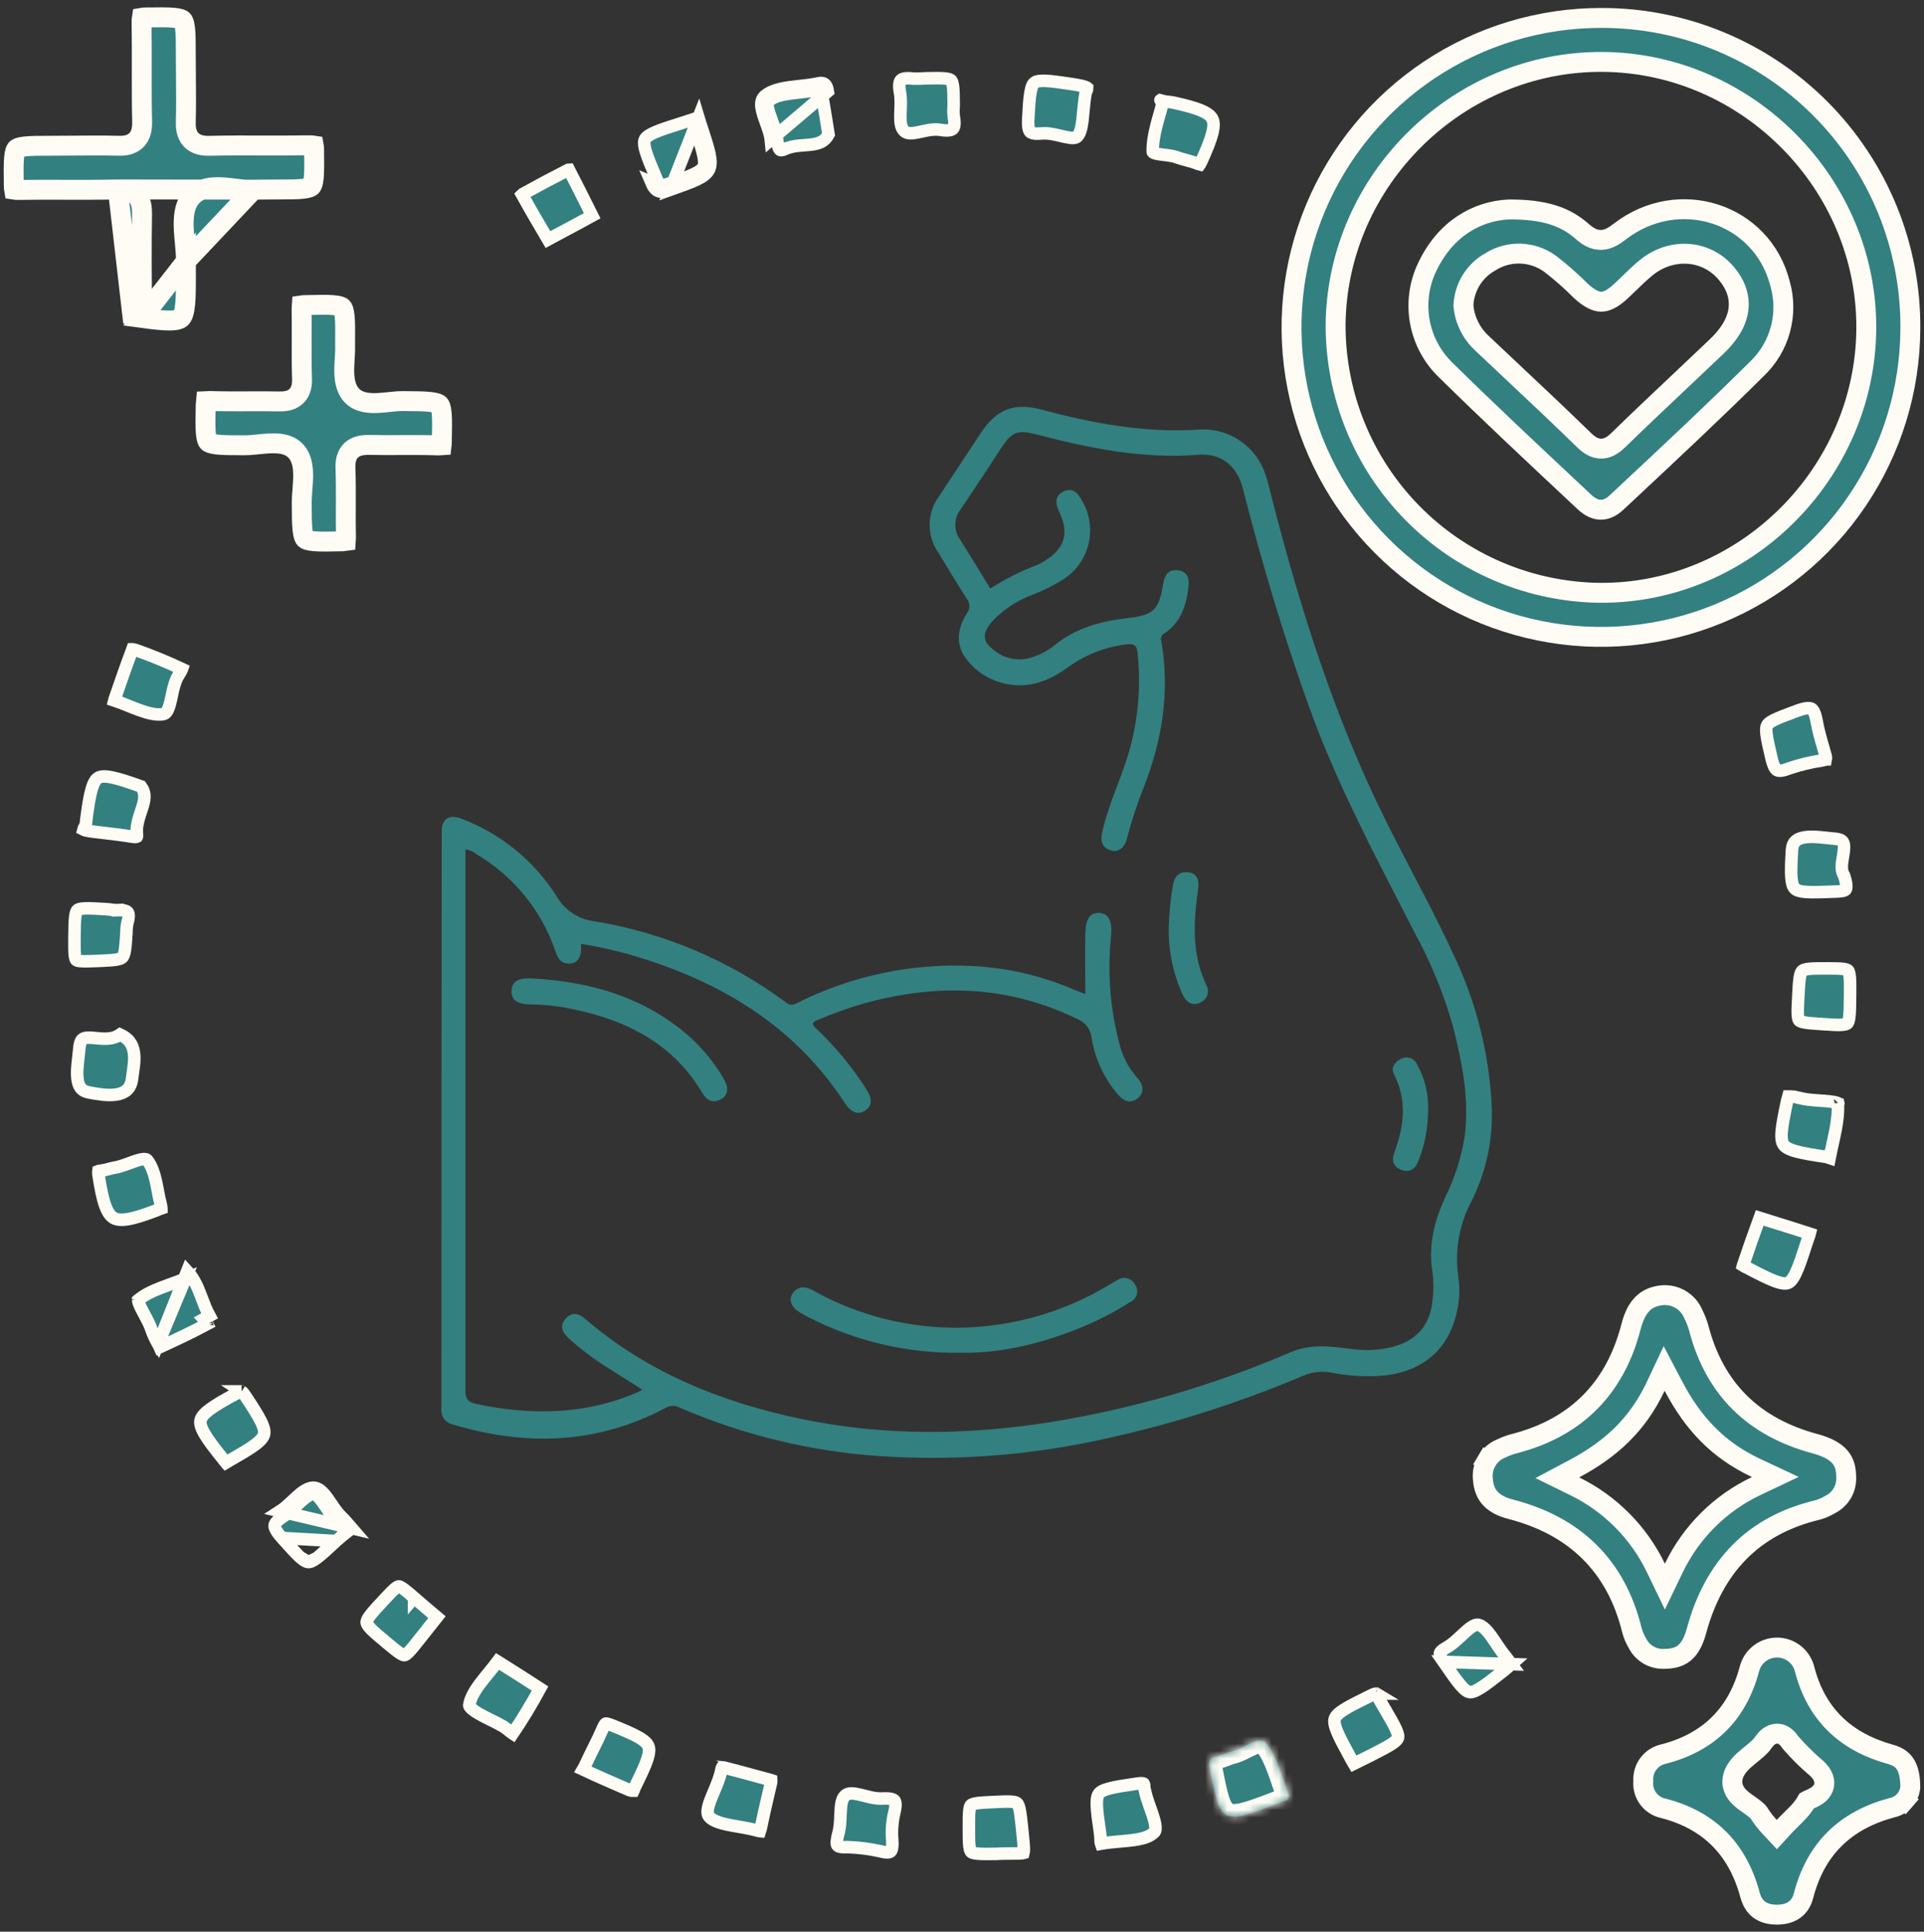 <svg width="261" height="262" viewBox="0 0 261 262" fill="none" xmlns="http://www.w3.org/2000/svg">
<rect x="0" y="0" width="261" height="262" fill="#333333" stroke="none"/>
<path d="M34.45 25.725L34.518 25.725L37.432 25.701L37.443 25.701C39.141 25.701 40.293 25.699 41.127 25.604C41.97 25.507 42.181 25.342 42.248 25.272C42.324 25.192 42.485 24.947 42.566 24.06C42.644 23.21 42.63 22.056 42.611 20.385L42.61 20.272C42.61 20.271 42.61 20.271 42.61 20.27C42.606 20.012 42.587 19.845 42.568 19.74C42.45 19.721 42.269 19.707 41.988 19.706C39.886 19.739 37.853 19.734 35.834 19.729C33.398 19.722 30.98 19.716 28.483 19.777C27.643 19.797 26.605 19.704 25.893 18.921C25.213 18.174 25.178 17.16 25.206 16.411C25.257 14.457 25.24 12.515 25.223 10.546C25.214 9.547 25.205 8.541 25.205 7.523C25.205 5.827 25.203 4.676 25.107 3.842C25.011 3 24.846 2.788 24.776 2.722C24.695 2.645 24.451 2.484 23.565 2.404C22.711 2.327 21.549 2.341 19.863 2.363L19.773 2.364L19.769 2.364C19.51 2.367 19.341 2.384 19.236 2.403C19.217 2.52 19.203 2.699 19.203 2.977C19.239 5.069 19.235 7.16 19.231 9.235C19.231 9.409 19.23 9.583 19.23 9.757C19.226 12.013 19.226 14.251 19.28 16.483L19.281 16.489C19.297 17.327 19.203 18.365 18.425 19.077C17.678 19.761 16.664 19.796 15.915 19.768C13.96 19.717 12.019 19.734 10.05 19.752C9.051 19.76 8.046 19.769 7.028 19.769C5.329 19.769 4.177 19.771 3.343 19.867C2.5 19.963 2.29 20.128 2.224 20.198C2.148 20.278 1.987 20.522 1.907 21.409C1.831 22.258 1.846 23.413 1.867 25.084L1.868 25.201L1.868 25.205C1.871 25.46 1.888 25.626 1.907 25.731C2.024 25.75 2.205 25.764 2.482 25.764C4.587 25.731 6.622 25.736 8.642 25.742C11.079 25.748 13.494 25.755 15.986 25.694L34.45 25.725ZM34.45 25.725L34.382 25.733M34.45 25.725L34.382 25.733M34.382 25.733C33.964 25.778 33.428 25.749 32.748 25.675C32.53 25.651 32.285 25.621 32.027 25.59C31.561 25.532 31.056 25.47 30.597 25.432C29.233 25.318 27.253 25.282 25.98 26.707C25.406 27.347 25.143 28.136 25.02 28.87C24.896 29.607 24.896 30.399 24.933 31.151C24.963 31.743 25.02 32.365 25.074 32.953C25.088 33.109 25.102 33.263 25.116 33.413C25.181 34.152 25.229 34.823 25.221 35.421L25.221 35.431M34.382 25.733L25.221 35.431M25.221 35.431V35.441M25.221 35.431V35.441M25.221 35.441V35.446V35.451V35.456V35.462V35.467V35.472V35.477V35.483V35.488V35.493V35.499V35.504V35.509V35.514V35.52V35.525V35.53V35.535V35.541V35.546V35.551V35.557V35.562V35.567V35.572V35.578V35.583V35.588V35.594V35.599V35.604V35.609V35.615V35.62V35.625V35.631V35.636V35.641V35.647V35.652V35.657V35.662V35.668V35.673V35.678V35.684V35.689V35.694V35.699V35.705V35.71V35.715V35.721V35.726V35.731V35.736V35.742V35.747V35.752V35.758V35.763V35.768V35.773V35.779V35.784V35.789V35.794V35.8V35.805V35.81V35.816V35.821V35.826V35.831V35.837V35.842V35.847V35.853V35.858V35.863V35.869V35.874V35.879V35.884V35.89V35.895V35.9V35.906V35.911V35.916V35.922V35.927V35.932V35.937V35.943V35.948V35.953V35.959V35.964V35.969V35.974V35.98V35.985V35.99V35.996V36.001V36.006V36.011V36.017V36.022V36.027V36.033V36.038V36.043V36.048V36.054V36.059V36.064V36.07V36.075V36.08V36.086V36.091V36.096V36.101V36.107V36.112V36.117V36.123V36.128V36.133V36.139V36.144V36.149V36.154V36.16V36.165V36.17V36.176V36.181V36.186V36.191V36.197V36.202V36.207V36.213V36.218V36.223V36.229V36.234V36.239V36.244V36.25V36.255V36.26V36.266V36.271V36.276V36.282V36.287V36.292V36.297V36.303V36.308V36.313V36.319V36.324V36.329V36.334V36.34V36.345V36.35V36.356V36.361V36.366V36.372V36.377V36.382V36.388V36.393V36.398V36.403V36.409V36.414V36.419V36.425V36.43V36.435V36.441V36.446V36.451V36.456V36.462V36.467V36.472V36.478V36.483V36.488V36.493V36.499V36.504V36.509V36.515V36.52V36.525V36.531V36.536V36.541V36.547V36.552V36.557V36.562V36.568V36.573V36.578V36.584V36.589V36.594V36.599V36.605V36.61V36.615V36.621V36.626V36.631V36.637V36.642V36.647V36.653V36.658V36.663V36.668V36.674V36.679V36.684V36.69V36.695V36.7V36.706V36.711V36.716V36.721V36.727V36.732V36.737V36.743V36.748V36.753V36.758V36.764V36.769V36.774V36.78V36.785V36.79V36.796V36.801V36.806V36.812V36.817V36.822V36.827V36.833V36.838V36.843V36.849V36.854V36.859V36.865V36.87V36.875V36.88V36.886V36.891V36.896V36.902V36.907V36.912V36.918V36.923V36.928V36.934V36.939V36.944V36.949V36.955V36.96V36.965V36.971V36.976V36.981V36.986V36.992V36.997V37.002V37.008V37.013V37.018V37.024V37.029V37.034V37.039V37.045V37.05V37.055V37.061V37.066V37.071V37.077V37.082V37.087V37.093V37.098V37.103V37.108V37.114V37.119V37.124V37.13V37.135V37.14V37.145V37.151V37.156V37.161V37.167V37.172V37.177V37.183V37.188V37.193V37.199V37.204V37.209V37.214V37.22V37.225V37.23V37.236V37.241V37.246V37.252V37.257V37.262V37.267V37.273V37.278V37.283V37.288V37.294V37.299V37.304V37.31V37.315V37.32V37.326V37.331V37.336V37.342V37.347V37.352V37.357V37.363V37.368V37.373V37.379V37.384V37.389V37.395V37.4V37.405V37.41V37.416V37.421V37.426V37.432V37.437V37.442V37.447V37.453V37.458V37.463V37.469V37.474V37.479V37.484V37.49V37.495V37.5V37.506V37.511V37.516V37.522V37.527V37.532V37.538V37.543V37.548V37.553V37.559V37.564V37.569V37.575V37.58V37.585V37.59V37.596V37.601V37.606V37.612V37.617V37.622V37.627V37.633V37.638V37.643V37.649V37.654V37.659V37.664V37.67V37.675V37.68V37.686V37.691V37.696V37.702V37.707V37.712V37.717V37.723V37.728V37.733V37.739V37.744V37.749V37.754V37.76V37.765V37.77V37.776V37.781V37.786V37.791V37.797V37.802V37.807V37.813V37.818V37.823V37.828V37.834V37.839V37.844V37.85V37.855V37.86V37.865V37.871V37.876V37.881V37.887V37.892V37.897V37.903V37.908V37.913V37.918V37.924V37.929V37.934V37.94V37.945V37.95V37.955V37.961V37.966V37.971V37.977V37.982V37.987V37.992V37.998V38.003V38.008V38.014V38.019V38.024V38.029V38.035V38.04V38.045V38.05V38.056V38.061V38.066V38.072V38.077V38.082V38.087V38.093V38.098V38.103V38.108V38.114V38.119V38.124V38.13V38.135V38.14V38.145V38.151C25.221 39.857 25.179 41.052 25.034 41.908C24.89 42.763 24.678 43.043 24.534 43.162C24.377 43.292 24.026 43.458 23.099 43.473C22.189 43.487 20.957 43.357 19.235 43.124L25.221 35.441ZM17.923 42.537L19.273 42.526C19.234 38.019 19.195 33.524 19.273 29.033L19.273 29.021V29.009C19.273 28.293 19.228 27.292 18.572 26.557C17.864 25.766 16.83 25.673 15.987 25.694L17.923 42.537Z" fill="#338080" stroke="#FFFCF5" stroke-width="2.7"/>
<path d="M46.816 46.668L46.815 46.705L46.817 46.742C46.837 47.181 46.818 47.674 46.786 48.231C46.779 48.343 46.773 48.46 46.765 48.579C46.739 49.022 46.71 49.498 46.701 49.952C46.69 50.531 46.709 51.156 46.824 51.75C46.939 52.344 47.166 52.991 47.636 53.538C48.159 54.146 48.85 54.427 49.474 54.557C50.09 54.685 50.745 54.688 51.337 54.657C51.833 54.63 52.353 54.576 52.828 54.526C52.921 54.516 53.012 54.506 53.1 54.497C53.67 54.438 54.158 54.396 54.578 54.399L54.58 54.399L54.633 54.399C56.36 54.411 57.544 54.419 58.406 54.518C59.292 54.619 59.526 54.789 59.604 54.869C59.681 54.949 59.845 55.19 59.922 56.08C59.997 56.946 59.973 58.129 59.937 59.856L59.936 59.914L59.936 59.928V59.942C59.936 60.156 59.926 60.308 59.913 60.414C59.831 60.421 59.716 60.424 59.558 60.418C57.961 60.358 56.358 60.358 54.777 60.364C54.601 60.365 54.425 60.366 54.25 60.367C52.841 60.372 51.452 60.378 50.068 60.347L50.053 60.347H50.038C49.371 60.347 48.406 60.39 47.693 61.028C46.922 61.719 46.838 62.722 46.863 63.518L46.864 63.526C46.921 65.061 46.922 66.613 46.916 68.192C46.915 68.367 46.914 68.542 46.913 68.718C46.908 70.12 46.902 71.545 46.934 72.967L46.934 72.976C46.939 73.162 46.934 73.295 46.926 73.388C46.829 73.403 46.687 73.416 46.484 73.421L46.398 73.422C44.678 73.459 43.494 73.485 42.624 73.412C41.724 73.337 41.475 73.174 41.391 73.094C41.313 73.019 41.142 72.791 41.041 71.914C40.942 71.05 40.937 69.859 40.931 68.11C40.931 67.659 40.966 67.156 41.01 66.593C41.014 66.541 41.018 66.489 41.022 66.436C41.061 65.932 41.104 65.384 41.118 64.856C41.134 64.273 41.118 63.648 41.007 63.054C40.895 62.462 40.673 61.816 40.212 61.271C39.692 60.657 38.999 60.376 38.378 60.246C37.764 60.118 37.109 60.113 36.517 60.143C36.016 60.168 35.49 60.222 35.011 60.271C34.921 60.28 34.833 60.289 34.747 60.298C34.175 60.355 33.684 60.397 33.262 60.394V60.394H33.252C31.497 60.394 30.3 60.392 29.431 60.294C28.55 60.196 28.317 60.025 28.24 59.945C28.16 59.862 27.995 59.615 27.919 58.72C27.844 57.85 27.868 56.662 27.903 54.934L27.905 54.878L27.905 54.864V54.851C27.905 54.641 27.914 54.492 27.926 54.386C28.009 54.38 28.125 54.377 28.282 54.382L28.286 54.383C29.881 54.438 31.482 54.438 33.064 54.432C33.254 54.432 33.444 54.431 33.634 54.43C35.026 54.424 36.401 54.419 37.77 54.446C38.46 54.465 39.435 54.43 40.156 53.772C40.919 53.076 40.999 52.07 40.969 51.277C40.915 49.739 40.915 48.185 40.921 46.604C40.922 46.416 40.923 46.227 40.923 46.037C40.929 44.646 40.935 43.235 40.907 41.829L40.907 41.829L40.907 41.817C40.902 41.635 40.906 41.504 40.914 41.412C41.012 41.397 41.154 41.384 41.357 41.38L41.358 41.38L41.443 41.378C43.157 41.339 44.339 41.312 45.205 41.384C46.103 41.458 46.344 41.621 46.421 41.695C46.492 41.764 46.661 41.986 46.751 42.864C46.841 43.727 46.832 44.919 46.816 46.668Z" fill="#338080" stroke="#FFFCF5" stroke-width="2.7"/>
<path d="M247.132 138.898L247.13 138.897C246.058 138.826 245.326 138.775 244.797 138.679C244.263 138.583 244.115 138.468 244.061 138.406C244.005 138.341 243.908 138.173 243.878 137.62C243.847 137.072 243.885 136.327 243.943 135.24H243.943L243.943 135.237C244.003 134.042 244.046 133.215 244.142 132.611C244.238 132.002 244.367 131.789 244.467 131.691C244.564 131.597 244.769 131.48 245.361 131.413C245.952 131.346 246.756 131.345 247.925 131.345C248.933 131.351 249.604 131.356 250.087 131.424C250.561 131.49 250.67 131.593 250.712 131.644C250.781 131.728 250.886 131.945 250.939 132.577C250.99 133.192 250.982 134.029 250.97 135.225C250.956 136.453 250.946 137.304 250.871 137.921C250.796 138.553 250.672 138.738 250.6 138.806C250.534 138.869 250.357 138.979 249.748 139.007C249.148 139.034 248.326 138.979 247.132 138.898Z" fill="#338080" stroke="#FFFCF5" stroke-width="1.7"/>
<path d="M135.081 251.45C133.939 251.464 133.152 251.472 132.576 251.415C131.988 251.358 131.811 251.247 131.743 251.18C131.676 251.115 131.563 250.947 131.499 250.371C131.434 249.802 131.433 249.021 131.433 247.882C131.433 246.831 131.434 246.115 131.493 245.591C131.552 245.065 131.654 244.906 131.716 244.842C131.779 244.777 131.94 244.667 132.473 244.583C133.002 244.5 133.728 244.465 134.79 244.415C135.852 244.365 136.585 244.331 137.13 244.363C137.677 244.395 137.87 244.49 137.958 244.561C138.04 244.628 138.165 244.785 138.286 245.296C138.407 245.81 138.491 246.523 138.605 247.57C138.64 247.921 138.673 248.242 138.703 248.536C138.803 249.502 138.873 250.184 138.887 250.691C138.898 251.091 138.865 251.265 138.848 251.329C138.825 251.336 138.789 251.345 138.737 251.353C138.58 251.38 138.355 251.393 138.014 251.396C137.852 251.398 137.671 251.398 137.469 251.397C136.854 251.396 136.053 251.394 135.081 251.45Z" fill="#338080" stroke="#FFFCF5" stroke-width="1.7"/>
<path d="M242.6 104.257L242.582 104.263L242.564 104.27C241.482 104.696 241.132 104.522 240.987 104.403C240.877 104.312 240.749 104.145 240.617 103.834C240.485 103.524 240.371 103.126 240.258 102.625L240.257 102.623L240.234 102.522C239.93 101.197 239.719 100.277 239.635 99.578C239.549 98.863 239.621 98.548 239.732 98.354C239.849 98.151 240.104 97.917 240.785 97.593C241.363 97.318 242.127 97.031 243.169 96.64C243.35 96.572 243.54 96.501 243.738 96.426C245.05 95.934 245.546 96.017 245.751 96.141C245.85 96.201 245.974 96.323 246.104 96.611C246.238 96.907 246.353 97.323 246.456 97.901C246.666 99.101 247.021 100.318 247.333 101.389C247.458 101.817 247.576 102.222 247.675 102.593C247.712 102.825 247.7 102.945 247.69 102.993C247.69 102.993 247.689 102.993 247.689 102.994C247.672 103.003 247.638 103.019 247.58 103.038C247.47 103.074 247.338 103.102 247.141 103.144C245.598 103.379 244.078 103.752 242.6 104.257Z" fill="#338080" stroke="#FFFCF5" stroke-width="1.7"/>
<path d="M56.17 216.691C57.18 217.569 58.194 218.429 59.276 219.34L56.962 222.257L56.961 222.258C56.3 223.095 55.847 223.667 55.473 224.049C55.092 224.439 54.924 224.488 54.867 224.496C54.822 224.502 54.67 224.505 54.247 224.23C53.828 223.957 53.298 223.518 52.516 222.868L52.516 222.868C51.491 222.016 50.779 221.423 50.309 220.934C49.829 220.437 49.746 220.191 49.738 220.057C49.729 219.924 49.779 219.671 50.19 219.12C50.594 218.579 51.224 217.904 52.131 216.935L52.131 216.935C52.768 216.254 53.198 215.796 53.547 215.496C53.9 215.193 54.039 215.17 54.08 215.167C54.119 215.165 54.255 215.17 54.631 215.428C55.005 215.685 55.474 216.088 56.17 216.691ZM56.17 216.691C56.17 216.691 56.17 216.691 56.169 216.69L56.727 216.049L56.171 216.692C56.171 216.691 56.171 216.691 56.17 216.691Z" fill="#338080" stroke="#FFFCF5" stroke-width="1.7"/>
<path d="M149.4 250.06L149.36 250.067C149.354 250.049 149.348 250.028 149.343 250.004C149.315 249.891 149.295 249.737 149.292 249.538C149.288 249.244 149.268 248.951 149.231 248.659L149.231 248.659L149.229 248.646C148.985 246.945 148.814 245.743 148.786 244.843C148.757 243.938 148.885 243.526 149.068 243.285C149.251 243.042 149.618 242.802 150.505 242.571C151.383 242.342 152.592 242.163 154.296 241.91L154.308 241.908C154.308 241.908 154.308 241.908 154.308 241.908C154.582 241.868 154.785 241.857 154.933 241.868C155.08 241.879 155.132 241.908 155.14 241.914C155.143 241.915 155.144 241.916 155.146 241.918C155.148 241.921 155.159 241.935 155.172 241.969C155.202 242.042 155.237 242.191 155.237 242.461V242.538L155.251 242.614C155.272 242.727 155.3 242.839 155.337 242.948C155.462 243.535 155.664 244.152 155.867 244.736C155.925 244.903 155.983 245.066 156.04 245.227C156.195 245.666 156.343 246.085 156.468 246.493C156.638 247.052 156.74 247.514 156.752 247.879C156.764 248.237 156.687 248.392 156.619 248.468C156.055 249.078 155.126 249.386 153.788 249.571C153.231 249.648 152.644 249.7 152.021 249.754C151.91 249.764 151.798 249.774 151.684 249.784C150.946 249.85 150.167 249.926 149.4 250.06ZM149.254 250.094C149.254 250.094 149.255 250.094 149.255 250.094L149.254 250.094Z" fill="#338080" stroke="#FFFCF5" stroke-width="1.7"/>
<path d="M84.153 242.269C82.622 241.604 80.844 240.831 79.079 240.002C79.088 239.987 79.097 239.971 79.107 239.954C79.114 239.941 79.123 239.926 79.132 239.911C79.163 239.859 79.199 239.797 79.231 239.74C79.272 239.668 79.32 239.578 79.361 239.478C79.696 238.744 80.053 238.024 80.416 237.291C80.468 237.187 80.52 237.083 80.571 236.978C80.988 236.136 81.408 235.277 81.789 234.393L81.79 234.392C82.03 233.833 82.155 233.78 82.155 233.78C82.155 233.779 82.157 233.779 82.159 233.778C82.162 233.777 82.168 233.776 82.178 233.775C82.198 233.773 82.235 233.772 82.296 233.779C82.424 233.795 82.615 233.846 82.902 233.96C84.579 234.634 85.785 235.144 86.632 235.629C87.482 236.117 87.826 236.502 87.963 236.855C88.099 237.207 88.104 237.719 87.799 238.645C87.495 239.569 86.936 240.751 86.13 242.373L86.126 242.382L86.121 242.391C86.075 242.491 86.038 242.591 86.013 242.662C86.006 242.682 86 242.7 85.994 242.716C85.975 242.768 85.962 242.806 85.946 242.846C85.937 242.87 85.929 242.888 85.922 242.902C85.844 242.906 85.679 242.894 85.386 242.806C84.999 242.637 84.586 242.457 84.153 242.269Z" fill="#338080" stroke="#FFFCF5" stroke-width="1.7"/>
<path d="M45.594 209.015L45.594 209.015C46.04 208.606 46.541 208.208 47.022 207.827C47.032 207.819 47.041 207.812 47.051 207.804C46.989 207.732 46.929 207.663 46.87 207.595C46.418 207.073 46.057 206.656 45.653 206.263L46.247 205.654M45.594 209.015L38.255 208.603C37.864 208.167 37.599 207.815 37.438 207.522C37.277 207.232 37.245 207.047 37.251 206.929C37.261 206.726 37.416 206.339 38.438 205.69L38.438 205.69L38.441 205.689C39.094 205.271 39.742 204.661 40.305 204.13C40.485 203.96 40.657 203.799 40.817 203.654C41.174 203.332 41.493 203.073 41.792 202.892C42.09 202.712 42.32 202.641 42.502 202.634C42.61 202.63 42.756 202.666 42.977 202.844C43.207 203.03 43.453 203.319 43.735 203.709C43.905 203.944 44.057 204.17 44.219 204.41C44.339 204.589 44.465 204.776 44.607 204.98C44.913 205.418 45.26 205.88 45.655 206.264L46.247 205.654M45.594 209.015L45.588 209.021M45.594 209.015L45.588 209.021M46.247 205.654C46.676 206.073 47.073 206.531 47.542 207.072C47.598 207.137 47.656 207.203 47.715 207.271L37.983 204.973C38.563 204.602 39.121 204.076 39.671 203.559C40.607 202.677 41.519 201.819 42.471 201.785C43.449 201.749 44.181 202.834 44.938 203.957C45.352 204.57 45.773 205.195 46.247 205.654ZM45.588 209.021C44.442 210.093 43.642 210.84 43 211.318M45.588 209.021L43 211.318M43 211.318C42.351 211.802 42.022 211.886 41.808 211.871M43 211.318L41.808 211.871M41.808 211.871C41.586 211.857 41.255 211.721 40.643 211.157M41.808 211.871L40.643 211.157M40.643 211.157C40.091 210.65 39.432 209.915 38.521 208.9M40.643 211.157L38.521 208.9M38.521 208.9C38.435 208.804 38.346 208.705 38.255 208.604L38.521 208.9Z" fill="#338080" stroke="#FFFCF5" stroke-width="1.7"/>
<path d="M248.369 157.345L248.369 157.345L248.369 157.345ZM247.816 156.938L247.776 156.928L247.734 156.922C245.874 156.639 244.538 156.421 243.57 156.146C242.596 155.869 242.167 155.578 241.952 155.27C241.738 154.966 241.613 154.472 241.693 153.479C241.772 152.49 242.035 151.181 242.422 149.362C242.491 149.042 242.533 148.85 242.573 148.72C242.579 148.72 242.586 148.719 242.593 148.719C242.769 148.715 243.013 148.731 243.403 148.759C243.498 148.78 243.607 148.807 243.728 148.836C244.12 148.929 244.625 149.05 245.104 149.117C245.577 149.187 246.126 149.227 246.654 149.263C246.705 149.267 246.755 149.27 246.806 149.274C247.295 149.307 247.767 149.339 248.197 149.389C248.683 149.445 249.039 149.516 249.261 149.603C249.278 149.61 249.292 149.616 249.305 149.621C249.393 150.777 249.246 151.985 249.004 153.26C248.884 153.887 248.744 154.517 248.601 155.162C248.592 155.205 248.582 155.248 248.573 155.291C248.444 155.87 248.315 156.461 248.201 157.053C248.074 157.009 247.946 156.971 247.816 156.938ZM249.394 149.669C249.394 149.669 249.389 149.666 249.382 149.659C249.391 149.665 249.395 149.668 249.394 149.669Z" fill="#338080" stroke="#FFFCF5" stroke-width="1.7"/>
<path d="M147.334 12.436L147.282 12.543L147.261 12.661C147.106 13.528 147.024 14.431 146.951 15.229C146.914 15.636 146.88 16.016 146.84 16.35C146.707 17.439 146.511 18.11 146.151 18.507C146.056 18.612 145.923 18.684 145.664 18.705C145.379 18.727 145.014 18.679 144.54 18.579C144.333 18.535 144.121 18.484 143.896 18.431C143.868 18.424 143.841 18.418 143.813 18.411C143.561 18.351 143.294 18.289 143.025 18.235C142.494 18.129 141.901 18.045 141.317 18.097L141.317 18.097L141.313 18.098C140.227 18.2 139.877 18.019 139.745 17.879C139.587 17.713 139.422 17.29 139.484 16.155C139.575 14.515 139.643 13.357 139.791 12.519C139.94 11.67 140.14 11.357 140.327 11.21C140.52 11.058 140.895 10.931 141.797 10.964C142.681 10.998 143.874 11.173 145.551 11.425L145.562 11.427C146.042 11.508 146.445 11.576 146.786 11.658C147.141 11.743 147.346 11.825 147.456 11.897C147.477 11.911 147.491 11.922 147.499 11.929C147.5 11.974 147.487 12.125 147.334 12.436Z" fill="#338080" stroke="#FFFCF5" stroke-width="1.7"/>
<path d="M159.686 21.353L159.685 21.353C159.248 21.187 158.754 21.11 158.326 21.054C158.172 21.035 158.028 21.018 157.891 21.002C157.611 20.969 157.359 20.939 157.11 20.895C156.74 20.829 156.534 20.751 156.431 20.681L156.428 20.679C156.384 20.649 156.375 20.643 156.373 20.564C156.352 19.423 156.567 18.248 156.881 17.016C157.03 16.426 157.199 15.835 157.372 15.231C157.379 15.204 157.387 15.178 157.395 15.152C157.53 14.676 157.668 14.193 157.796 13.708C157.804 13.71 157.812 13.713 157.821 13.715C157.885 13.734 157.981 13.758 158.094 13.767C158.289 13.793 158.444 13.811 158.58 13.827C158.792 13.852 158.961 13.872 159.168 13.91C160.875 14.288 162.121 14.627 163.005 15.011C163.891 15.395 164.289 15.771 164.47 16.147C164.653 16.527 164.701 17.091 164.459 18.058C164.218 19.021 163.723 20.253 162.982 21.88C162.894 22.074 162.83 22.199 162.774 22.288C162.768 22.298 162.762 22.307 162.756 22.315C162.708 22.304 162.631 22.281 162.519 22.234C161.985 22.009 161.46 21.865 160.99 21.74C160.95 21.73 160.911 21.719 160.871 21.709C160.436 21.594 160.057 21.494 159.686 21.353ZM157.419 13.577C157.413 13.576 157.412 13.576 157.419 13.577L157.419 13.577Z" fill="#338080" stroke="#FFFCF5" stroke-width="1.7"/>
<path d="M11.534 112.057L11.636 111.892L11.656 111.7C11.676 111.51 11.687 111.389 11.694 111.306L11.694 111.302C11.7 111.231 11.702 111.214 11.702 111.212L11.706 111.192L11.709 111.17C11.945 109.33 12.153 107.996 12.432 107.043C12.713 106.08 13.017 105.681 13.313 105.501C13.611 105.32 14.108 105.232 15.097 105.423C16.075 105.611 17.361 106.033 19.108 106.66L19.125 106.666C19.427 107.079 19.548 107.462 19.58 107.83C19.619 108.271 19.534 108.743 19.373 109.296C19.297 109.556 19.209 109.818 19.115 110.098C19.109 110.115 19.104 110.132 19.098 110.149C19 110.443 18.895 110.757 18.806 111.077C18.628 111.713 18.491 112.432 18.583 113.192L18.583 113.192C18.602 113.349 18.586 113.433 18.576 113.467C18.574 113.473 18.572 113.478 18.571 113.48C18.547 113.493 18.4 113.562 17.999 113.497C16.745 113.286 15.466 113.136 14.212 112.988C13.675 112.925 13.143 112.862 12.618 112.795C12.275 112.752 11.976 112.711 11.72 112.653C11.51 112.606 11.384 112.558 11.314 112.521C11.333 112.445 11.386 112.296 11.534 112.057ZM19.422 106.711C19.422 106.711 19.421 106.711 19.418 106.711L19.422 106.711ZM18.569 113.485C18.569 113.485 18.569 113.484 18.569 113.483L18.569 113.485Z" fill="#338080" stroke="#FFFCF5" stroke-width="1.7"/>
<path d="M21.448 182.294L21.451 182.3C21.496 182.379 21.535 182.459 21.566 182.524C21.58 182.554 21.594 182.584 21.607 182.612L21.612 182.622C21.626 182.653 21.639 182.681 21.652 182.708C21.655 182.715 21.659 182.721 21.662 182.728C23.85 181.726 26.015 180.717 28.104 179.591C28.075 179.533 28.033 179.462 27.976 179.373C27.947 179.327 27.922 179.288 27.894 179.245C27.875 179.216 27.855 179.186 27.832 179.151C27.783 179.075 27.727 178.985 27.676 178.893C27.675 178.892 27.675 178.892 27.675 178.892L28.419 178.481C28.014 177.75 27.716 176.959 27.416 176.163C26.915 174.835 26.41 173.495 25.396 172.402L21.448 182.294ZM21.448 182.294L21.444 182.287C21.065 181.643 20.751 180.962 20.507 180.255C20.348 179.766 20.096 179.258 19.851 178.794C19.753 178.608 19.659 178.433 19.567 178.264C19.413 177.979 19.267 177.711 19.133 177.44C18.919 177.009 18.794 176.686 18.754 176.458C18.744 176.4 18.742 176.362 18.742 176.338C19.558 175.648 20.59 175.149 21.796 174.677C22.239 174.504 22.725 174.328 23.228 174.146C23.855 173.919 24.509 173.682 25.145 173.427L21.448 182.294ZM18.745 176.306C18.745 176.306 18.745 176.31 18.743 176.317C18.744 176.309 18.745 176.305 18.745 176.306ZM28.158 179.721C28.158 179.721 28.157 179.72 28.157 179.719L28.158 179.721Z" fill="#338080" stroke="#FFFCF5" stroke-width="1.7"/>
<path d="M30.322 197.973L30.322 197.973L30.317 197.967C29.111 196.477 28.262 195.367 27.744 194.473C27.223 193.572 27.128 193.038 27.205 192.658C27.282 192.278 27.575 191.825 28.4 191.2C29.219 190.579 30.423 189.889 32.096 188.989L32.096 188.989L32.099 188.987C32.597 188.717 32.754 188.718 32.773 188.72C32.783 188.725 32.816 188.744 32.876 188.803C32.969 188.894 33.087 189.042 33.251 189.285C34.262 190.808 34.977 191.914 35.407 192.794C35.84 193.679 35.904 194.181 35.819 194.539C35.734 194.896 35.45 195.317 34.662 195.916C33.878 196.511 32.734 197.182 31.133 198.092L31.106 198.107L31.081 198.124C30.945 198.214 30.806 198.299 30.661 198.387L30.645 198.396C30.616 198.363 30.582 198.32 30.537 198.26C30.525 198.244 30.509 198.223 30.492 198.199C30.444 198.133 30.38 198.046 30.322 197.973ZM32.769 188.718C32.769 188.718 32.77 188.719 32.772 188.719C32.77 188.719 32.77 188.718 32.769 188.718Z" fill="#338080" stroke="#FFFCF5" stroke-width="1.7"/>
<path d="M68.306 234.191L68.306 234.191L68.301 234.188C67.797 233.888 67.201 233.592 66.629 233.308L66.603 233.296C66.026 233.01 65.467 232.733 64.974 232.448C64.466 232.154 64.089 231.887 63.859 231.644C63.633 231.406 63.653 231.307 63.654 231.302C63.654 231.302 63.654 231.302 63.654 231.302L63.654 231.3C63.801 230.323 64.371 229.344 65.185 228.267C65.519 227.825 65.877 227.388 66.248 226.936C66.323 226.843 66.4 226.749 66.477 226.655C66.821 226.233 67.171 225.798 67.499 225.354C69.43 226.56 71.35 227.782 73.259 229.019C72.127 231.117 70.892 233.157 69.557 235.132C69.543 235.123 69.527 235.113 69.51 235.102C69.352 234.998 69.182 234.86 68.972 234.687L68.957 234.676C68.772 234.524 68.536 234.331 68.306 234.191Z" fill="#338080" stroke="#FFFCF5" stroke-width="1.7"/>
<path d="M104.483 242.268L104.476 242.294L104.47 242.321C104.381 242.714 104.277 243.16 104.164 243.645C103.856 244.97 103.48 246.583 103.157 248.192L103.157 248.193C103.14 248.277 103.122 248.335 103.108 248.373C103.085 248.371 103.057 248.367 103.021 248.36C102.916 248.341 102.81 248.313 102.664 248.274C102.639 248.267 102.612 248.259 102.584 248.252C101.943 248.076 101.248 247.947 100.577 247.83C100.452 247.808 100.328 247.787 100.205 247.765C99.654 247.67 99.123 247.578 98.616 247.467C97.996 247.332 97.46 247.178 97.027 246.98C96.593 246.783 96.312 246.565 96.144 246.33C96.024 246.161 95.957 245.915 96.003 245.504C96.05 245.082 96.207 244.575 96.441 243.974C96.556 243.678 96.684 243.373 96.818 243.055C96.83 243.027 96.842 242.998 96.854 242.97C96.976 242.681 97.103 242.381 97.222 242.082C97.483 241.429 97.732 240.728 97.856 240.037C97.878 239.915 97.907 239.823 97.936 239.756C97.951 239.724 97.963 239.702 97.973 239.687C97.974 239.686 97.974 239.686 97.974 239.685C97.996 239.686 98.033 239.689 98.09 239.704L98.09 239.704L98.092 239.705C100.247 240.259 102.395 240.845 104.549 241.432C104.582 241.441 104.607 241.45 104.625 241.456C104.627 241.488 104.628 241.536 104.623 241.607C104.611 241.756 104.571 241.969 104.483 242.268Z" fill="#338080" stroke="#FFFCF5" stroke-width="1.7"/>
<path d="M21.165 164.189L21.165 164.189L21.16 164.191C19.523 164.816 18.28 165.212 17.312 165.367C16.349 165.521 15.775 165.418 15.383 165.181C14.986 164.941 14.613 164.467 14.269 163.516C13.926 162.566 13.653 161.255 13.383 159.485C13.35 159.264 13.332 159.102 13.331 158.973C13.33 158.909 13.334 158.867 13.338 158.841C13.381 158.824 13.471 158.797 13.638 158.781C14.028 158.747 14.394 158.652 14.697 158.571C14.729 158.562 14.761 158.554 14.792 158.545C15.071 158.47 15.295 158.41 15.521 158.376L15.521 158.376L15.527 158.375C16.064 158.289 16.619 158.105 17.122 157.925C17.287 157.866 17.444 157.808 17.596 157.752C17.938 157.626 18.256 157.508 18.573 157.41C19.03 157.268 19.372 157.204 19.622 157.214C19.834 157.222 19.918 157.278 19.982 157.357C20.552 158.092 20.888 159.073 21.136 160.154C21.244 160.621 21.33 161.084 21.416 161.543C21.429 161.612 21.442 161.681 21.455 161.75C21.55 162.258 21.65 162.769 21.777 163.22C21.84 163.479 21.873 163.667 21.886 163.804C21.889 163.837 21.89 163.865 21.891 163.888C21.735 163.94 21.595 164.001 21.485 164.05C21.459 164.062 21.434 164.073 21.411 164.083C21.312 164.128 21.241 164.16 21.165 164.189Z" fill="#338080" stroke="#FFFCF5" stroke-width="1.7"/>
<path d="M24.013 91.96L24.013 91.96C23.742 92.515 23.575 93.145 23.442 93.726C23.388 93.963 23.341 94.186 23.296 94.4C23.222 94.747 23.154 95.071 23.068 95.398C22.932 95.912 22.788 96.284 22.616 96.53C22.465 96.744 22.313 96.842 22.098 96.872C21.187 96.999 20.162 96.763 18.984 96.341C18.491 96.164 17.995 95.965 17.482 95.758C17.388 95.72 17.294 95.682 17.2 95.644C16.646 95.422 16.073 95.196 15.499 95.006C15.507 94.972 15.518 94.934 15.532 94.895C16.315 92.615 17.094 90.363 17.943 88.113L17.946 88.106L17.948 88.099C17.952 88.089 17.955 88.08 17.958 88.072C17.965 88.072 17.971 88.072 17.979 88.072C18.059 88.075 18.194 88.094 18.4 88.158C20.538 88.909 22.637 89.769 24.688 90.733C24.681 90.754 24.672 90.781 24.66 90.814C24.603 90.957 24.509 91.123 24.384 91.328C24.364 91.359 24.343 91.393 24.32 91.429C24.22 91.59 24.096 91.789 24.013 91.96ZM17.904 88.076C17.904 88.076 17.905 88.076 17.905 88.076L17.904 88.076Z" fill="#338080" stroke="#FFFCF5" stroke-width="1.7"/>
<path d="M110.931 11.315C111.972 11.08 112.176 11.628 112.301 12.403L104.562 18.976C104.488 18.242 104.193 17.428 103.904 16.63C103.373 15.162 102.86 13.747 103.779 12.991C104.929 12.057 106.661 11.87 108.419 11.679C109.271 11.587 110.13 11.494 110.931 11.315ZM104.124 14.143C104.129 13.874 104.201 13.745 104.318 13.649C104.976 13.115 105.943 12.855 107.194 12.68C107.577 12.627 107.999 12.581 108.437 12.533C109.321 12.437 110.272 12.333 111.116 12.144L111.118 12.144C111.237 12.117 111.316 12.11 111.363 12.11C111.367 12.12 111.371 12.132 111.376 12.145C111.406 12.234 111.433 12.358 111.462 12.539L111.462 12.539L111.463 12.546C111.791 14.468 112.105 16.398 112.398 18.241C112.138 18.711 111.838 18.994 111.526 19.181C111.153 19.405 110.707 19.525 110.162 19.599C109.89 19.636 109.607 19.659 109.304 19.682C109.255 19.686 109.205 19.689 109.154 19.693C108.901 19.712 108.633 19.731 108.369 19.759C107.736 19.825 107.036 19.943 106.378 20.262C106.013 20.438 105.869 20.364 105.832 20.341C105.768 20.302 105.6 20.138 105.529 19.639L105.529 19.639L105.529 19.635C105.511 19.515 105.489 19.392 105.47 19.289C105.465 19.262 105.46 19.237 105.456 19.213C105.433 19.087 105.417 18.988 105.409 18.898L105.409 18.898L105.408 18.89C105.345 18.267 105.154 17.63 104.956 17.05C104.865 16.784 104.777 16.543 104.693 16.311C104.578 15.995 104.47 15.698 104.37 15.382C104.203 14.856 104.117 14.45 104.124 14.143Z" fill="#338080" stroke="#FFFCF5" stroke-width="1.7"/>
<path d="M17.917 146.28L17.917 146.28C17.822 147.086 17.536 147.56 17.201 147.86C16.851 148.173 16.365 148.367 15.758 148.458C14.544 148.64 13.135 148.374 12.127 148.183C12.101 148.178 12.075 148.174 12.049 148.169L12.049 148.169C11.447 148.056 11.117 147.808 10.909 147.518C10.683 147.204 10.544 146.756 10.49 146.165C10.437 145.577 10.474 144.918 10.543 144.23C10.569 143.971 10.602 143.692 10.635 143.413C10.683 143.003 10.731 142.593 10.758 142.247L10.758 142.247L10.758 142.245C10.829 141.291 11.088 141.01 11.239 140.907C11.438 140.772 11.773 140.713 12.402 140.752C12.602 140.765 12.797 140.784 13.008 140.804C13.122 140.815 13.24 140.827 13.367 140.838C13.709 140.868 14.086 140.894 14.464 140.878C15.06 140.854 15.715 140.725 16.292 140.314C16.887 140.586 17.284 140.913 17.555 141.254C17.892 141.677 18.077 142.173 18.16 142.729C18.297 143.636 18.161 144.561 18.029 145.463C17.989 145.738 17.949 146.011 17.917 146.28Z" fill="#338080" stroke="#FFFCF5" stroke-width="1.7"/>
<path d="M245.022 168.734L245.022 168.734L245.018 168.744C244.452 170.52 244.026 171.791 243.604 172.677C243.176 173.575 242.835 173.892 242.546 174.008C242.252 174.125 241.775 174.131 240.825 173.783C239.889 173.44 238.679 172.827 237.012 171.955C236.929 171.911 236.845 171.87 236.774 171.836L236.767 171.832C236.695 171.797 236.636 171.768 236.58 171.739C236.516 171.706 236.471 171.679 236.44 171.659C236.441 171.654 236.443 171.648 236.445 171.642C237.174 169.484 237.926 167.328 238.707 165.188C239.518 165.444 240.334 165.697 241.151 165.95C242.603 166.401 244.059 166.852 245.501 167.326C245.491 167.368 245.477 167.416 245.459 167.469C245.388 167.686 245.317 167.889 245.243 168.096C245.237 168.113 245.231 168.13 245.225 168.147C245.158 168.336 245.089 168.531 245.022 168.734Z" fill="#338080" stroke="#FFFCF5" stroke-width="1.7"/>
<mask id="path-23-inside-1_581_23748" fill="white">
<path d="M174.815 243.362C174.844 243.452 174.853 243.546 174.844 243.639C174.834 243.733 174.805 243.823 174.758 243.905C174.712 243.986 174.649 244.058 174.574 244.114C174.499 244.17 174.413 244.21 174.322 244.232C173.813 244.396 173.319 244.616 172.818 244.804C165.768 247.467 165.565 247.341 164.147 239.978C163.983 239.109 163.873 238.412 165.071 238.224C165.768 238.114 166.419 237.722 167.108 237.566C168.721 237.198 170.852 235.333 171.729 236.399C173.296 238.31 173.86 241.044 174.815 243.362Z"/>
</mask>
<path d="M174.815 243.362C174.844 243.452 174.853 243.546 174.844 243.639C174.834 243.733 174.805 243.823 174.758 243.905C174.712 243.986 174.649 244.058 174.574 244.114C174.499 244.17 174.413 244.21 174.322 244.232C173.813 244.396 173.319 244.616 172.818 244.804C165.768 247.467 165.565 247.341 164.147 239.978C163.983 239.109 163.873 238.412 165.071 238.224C165.768 238.114 166.419 237.722 167.108 237.566C168.721 237.198 170.852 235.333 171.729 236.399C173.296 238.31 173.86 241.044 174.815 243.362Z" fill="#338080"/>
<path d="M174.815 243.362L176.436 242.848L176.414 242.78L176.387 242.714L174.815 243.362ZM174.322 244.232L173.933 242.577L173.865 242.593L173.799 242.614L174.322 244.232ZM172.818 244.804L172.221 243.212L172.217 243.213L172.818 244.804ZM164.147 239.978L162.477 240.294L162.478 240.3L164.147 239.978ZM165.071 238.224L165.335 239.903L165.335 239.903L165.071 238.224ZM167.108 237.566L167.485 239.223L167.486 239.223L167.108 237.566ZM171.729 236.399L173.044 235.321L173.042 235.318L171.729 236.399ZM173.195 243.876C173.153 243.743 173.138 243.602 173.153 243.462L176.534 243.817C176.569 243.49 176.535 243.161 176.436 242.848L173.195 243.876ZM173.153 243.462C173.167 243.322 173.211 243.187 173.28 243.066L176.237 244.744C176.399 244.459 176.5 244.143 176.534 243.817L173.153 243.462ZM173.28 243.066C173.349 242.944 173.443 242.837 173.555 242.753L175.593 245.474C175.856 245.278 176.075 245.029 176.237 244.744L173.28 243.066ZM173.555 242.753C173.667 242.669 173.796 242.609 173.933 242.577L174.711 245.887C175.031 245.811 175.331 245.671 175.593 245.474L173.555 242.753ZM173.799 242.614C173.256 242.79 172.58 243.077 172.221 243.212L173.415 246.395C174.059 246.154 174.37 246.003 174.845 245.849L173.799 242.614ZM172.217 243.213C170.424 243.891 169.199 244.338 168.292 244.555C167.35 244.781 167.167 244.648 167.199 244.666C167.232 244.685 167.024 244.601 166.725 243.685C166.436 242.803 166.177 241.531 165.816 239.657L162.478 240.3C162.826 242.107 163.124 243.612 163.493 244.741C163.851 245.837 164.4 246.998 165.542 247.635C166.684 248.272 167.961 248.131 169.085 247.862C170.244 247.584 171.687 247.048 173.419 246.394L172.217 243.213ZM165.817 239.662C165.774 239.433 165.755 239.316 165.748 239.233C165.742 239.151 165.761 239.231 165.711 239.381C165.684 239.465 165.637 239.561 165.567 239.655C165.496 239.749 165.418 239.817 165.351 239.863C165.229 239.945 165.181 239.927 165.335 239.903L164.808 236.544C164.362 236.614 163.879 236.754 163.445 237.047C162.974 237.366 162.652 237.807 162.485 238.309C162.333 238.766 162.336 239.196 162.359 239.494C162.382 239.793 162.438 240.089 162.477 240.294L165.817 239.662ZM165.335 239.903C165.888 239.816 166.382 239.624 166.711 239.496C167.096 239.346 167.293 239.267 167.485 239.223L166.731 235.908C166.234 236.021 165.761 236.217 165.474 236.329C165.131 236.463 164.952 236.522 164.807 236.544L165.335 239.903ZM167.486 239.223C168.083 239.087 168.661 238.831 169.119 238.613C169.664 238.353 169.972 238.184 170.391 237.995C170.571 237.915 170.715 237.857 170.832 237.819C170.889 237.801 170.933 237.789 170.965 237.782C170.981 237.778 170.993 237.776 171.002 237.775C171.01 237.774 171.014 237.773 171.013 237.773C170.977 237.776 170.652 237.765 170.417 237.479L173.042 235.318C172.368 234.5 171.448 234.322 170.715 234.386C170.066 234.444 169.448 234.692 168.998 234.894C168.573 235.085 167.991 235.384 167.656 235.544C167.233 235.745 166.939 235.861 166.73 235.908L167.486 239.223ZM170.414 237.476C171.019 238.214 171.474 239.167 171.91 240.327C172.128 240.905 172.326 241.492 172.544 242.12C172.756 242.735 172.984 243.381 173.244 244.01L176.387 242.714C176.168 242.184 175.968 241.619 175.757 241.009C175.551 240.413 175.331 239.763 175.092 239.129C174.616 237.864 174.006 236.494 173.044 235.321L170.414 237.476Z" fill="#FFFCF5" mask="url(#path-23-inside-1_581_23748)"/>
<path d="M248.61 120.943L248.608 120.943C246.998 121.004 245.834 121.046 244.963 120.978C244.084 120.91 243.693 120.739 243.484 120.539C243.281 120.345 243.092 119.974 243.014 119.092C242.938 118.216 242.983 117.007 243.089 115.305L243.089 115.304C243.132 114.619 243.361 114.254 243.627 114.03C243.92 113.782 244.364 113.619 244.967 113.546C245.565 113.473 246.24 113.498 246.923 113.558C247.246 113.586 247.56 113.621 247.866 113.655L247.912 113.66C248.225 113.695 248.536 113.729 248.814 113.749L248.814 113.749L248.82 113.75C249.645 113.803 249.899 114.041 249.994 114.18C250.12 114.365 250.184 114.682 250.14 115.23C250.119 115.49 250.077 115.765 250.028 116.061C250.02 116.11 250.012 116.16 250.003 116.21C249.963 116.454 249.919 116.714 249.889 116.959C249.854 117.254 249.83 117.582 249.865 117.899C249.894 118.166 249.971 118.474 250.158 118.754C250.406 119.5 250.477 119.988 250.463 120.296C250.45 120.588 250.368 120.662 250.336 120.69C250.266 120.748 250.113 120.823 249.781 120.871C249.495 120.913 249.175 120.924 248.791 120.937C248.732 120.939 248.672 120.941 248.61 120.943Z" fill="#338080" stroke="#FFFCF5" stroke-width="1.7"/>
<path d="M119.462 251.104L119.445 251.099L119.427 251.095C117.975 250.77 116.495 250.582 115.007 250.534L114.969 250.533L114.931 250.535C113.731 250.604 113.592 250.301 113.572 250.257C113.572 250.256 113.572 250.256 113.571 250.255C113.533 250.172 113.497 250.006 113.524 249.7C113.55 249.399 113.629 249.036 113.748 248.601C113.895 248.061 113.95 247.484 113.98 246.949C113.995 246.693 114.003 246.464 114.012 246.244C114.023 245.959 114.033 245.689 114.055 245.392C114.13 244.363 114.318 243.784 114.714 243.481C115.092 243.191 115.626 243.179 116.587 243.403C116.792 243.45 117 243.504 117.221 243.561C117.245 243.567 117.269 243.573 117.294 243.579C117.537 243.642 117.796 243.708 118.057 243.766C118.574 243.879 119.148 243.971 119.73 243.937C120.895 243.869 121.246 244.098 121.349 244.228C121.463 244.374 121.588 244.783 121.315 245.865L121.313 245.872L121.312 245.879C121.024 247.105 120.933 248.37 121.041 249.624C121.109 250.62 120.94 250.997 120.818 251.117C120.746 251.188 120.46 251.372 119.462 251.104Z" fill="#338080" stroke="#FFFCF5" stroke-width="1.7"/>
<path d="M79.877 28.355C80.028 28.657 80.18 28.96 80.332 29.265C79.088 29.952 77.846 30.614 76.594 31.282C75.844 31.682 75.091 32.083 74.331 32.493C73.134 30.467 71.954 28.445 70.816 26.396C70.846 26.366 70.867 26.348 70.879 26.339C72.936 25.198 75.028 24.085 77.156 23C77.159 22.999 77.162 22.998 77.166 22.998C78.088 24.766 78.974 26.544 79.877 28.355Z" fill="#338080" stroke="#FFFCF5" stroke-width="1.7"/>
<path d="M205.015 225.712C204.978 225.661 204.941 225.611 204.906 225.562C204.645 225.206 204.412 224.887 204.149 224.56C203.792 224.129 203.46 223.648 203.15 223.186C203.085 223.089 203.021 222.994 202.958 222.899C202.711 222.53 202.476 222.178 202.233 221.846C201.596 220.98 201.073 220.504 200.565 220.385C200.397 220.346 200.194 220.366 199.902 220.513C199.597 220.665 199.259 220.924 198.863 221.275C198.669 221.447 198.472 221.631 198.263 221.826L198.249 221.84C198.048 222.028 197.836 222.225 197.621 222.417C197.186 222.805 196.698 223.203 196.166 223.496C195.466 223.889 195.348 224.133 195.326 224.237C195.3 224.36 195.323 224.675 195.826 225.404L205.015 225.712ZM205.015 225.712C204.976 225.746 204.938 225.781 204.9 225.815C204.565 226.116 204.272 226.379 203.946 226.636C202.558 227.726 201.578 228.495 200.8 228.976C200.012 229.465 199.608 229.543 199.343 229.501C199.077 229.459 198.716 229.259 198.112 228.556C197.537 227.886 196.863 226.908 195.921 225.541C195.889 225.496 195.858 225.45 195.826 225.404L205.015 225.712Z" fill="#338080" stroke="#FFFCF5" stroke-width="1.7"/>
<path d="M90.91 25.743C90.952 25.728 90.994 25.713 91.035 25.699C97.2 23.519 97.209 23.515 95.163 17.252C95.116 17.111 95.067 16.97 95.018 16.829C94.921 16.547 94.823 16.265 94.74 15.983L90.91 25.743ZM90.91 25.743C89.523 26.237 88.904 26.072 88.309 24.67L90.91 25.743ZM94.224 17.132C94.27 17.267 94.315 17.397 94.356 17.518C94.877 19.113 95.242 20.238 95.419 21.098C95.597 21.961 95.543 22.379 95.409 22.644C95.273 22.913 94.961 23.211 94.151 23.597C93.361 23.974 92.257 24.365 90.706 24.914L90.626 24.942L90.625 24.942C89.943 25.185 89.707 25.158 89.618 25.124C89.556 25.1 89.371 24.995 89.092 24.339C89.092 24.338 89.092 24.338 89.092 24.338L89.066 24.276C88.368 22.62 87.871 21.441 87.602 20.537C87.326 19.607 87.359 19.177 87.479 18.921C87.601 18.661 87.917 18.352 88.822 17.953C89.711 17.561 90.975 17.16 92.756 16.598L92.756 16.598L92.763 16.595L93.923 16.217L93.925 16.224C94.014 16.524 94.123 16.84 94.224 17.132Z" fill="#338080" stroke="#FFFCF5" stroke-width="1.7"/>
<path d="M185.085 238.517C184.653 238.729 184.188 238.958 183.643 239.229C183.546 239.07 183.457 238.902 183.355 238.71C183.336 238.674 183.317 238.637 183.296 238.599L183.296 238.599L183.292 238.592C182.388 236.935 181.746 235.755 181.372 234.838C180.994 233.911 180.969 233.433 181.071 233.115C181.174 232.795 181.474 232.42 182.321 231.881C183.159 231.348 184.363 230.755 186.055 229.923L186.055 229.923L186.057 229.922C186.295 229.804 186.457 229.746 186.567 229.722C186.622 229.71 186.653 229.709 186.668 229.709C186.696 229.731 186.793 229.825 186.943 230.149C187.144 230.593 187.413 231.04 187.648 231.432C187.74 231.585 187.826 231.729 187.902 231.862L187.902 231.862L187.906 231.868C188.616 233.087 189.11 233.938 189.4 234.598C189.694 235.268 189.692 235.558 189.643 235.716C189.594 235.879 189.426 236.131 188.798 236.544C188.181 236.949 187.287 237.407 186.01 238.06C185.708 238.209 185.406 238.358 185.085 238.517ZM186.679 229.71C186.679 229.71 186.678 229.71 186.677 229.709L186.679 229.71ZM186.662 229.704C186.661 229.704 186.66 229.703 186.66 229.703L186.662 229.704Z" fill="#338080" stroke="#FFFCF5" stroke-width="1.7"/>
<path d="M129.377 15.783L129.381 15.823L129.388 15.863C129.594 16.927 129.401 17.328 129.259 17.467C129.107 17.617 128.687 17.798 127.642 17.621C127.023 17.512 126.408 17.575 125.865 17.669C125.591 17.717 125.319 17.776 125.067 17.831C125.046 17.836 125.025 17.84 125.005 17.845C124.77 17.896 124.553 17.944 124.341 17.983C123.382 18.162 122.914 18.091 122.566 17.673L122.566 17.673L122.564 17.671C122.224 17.264 122.122 16.637 122.138 15.653C122.142 15.452 122.151 15.232 122.161 14.999C122.193 14.229 122.23 13.325 122.082 12.531C121.878 11.417 122.068 11.011 122.21 10.867C122.365 10.71 122.779 10.531 123.825 10.655L123.861 10.659L123.897 10.661C124.464 10.68 125.031 10.666 125.597 10.621C126.763 10.6 127.568 10.586 128.157 10.641C128.758 10.697 128.945 10.812 129.021 10.886C129.098 10.962 129.217 11.149 129.288 11.752C129.357 12.341 129.365 13.147 129.373 14.31C129.328 14.8 129.33 15.293 129.377 15.783Z" fill="#338080" stroke="#FFFCF5" stroke-width="1.7"/>
<path d="M14.284 123.307L14.31 123.309H14.336C14.529 123.309 14.727 123.335 14.998 123.372C15.009 123.373 15.021 123.375 15.032 123.376C15.296 123.412 15.635 123.457 15.987 123.441L15.949 122.592L15.985 123.441C16.941 123.401 17.246 123.62 17.337 123.74C17.435 123.868 17.558 124.235 17.295 125.143L17.286 125.175L17.279 125.206C17.195 125.61 17.154 126.021 17.159 126.432C17.086 127.57 17.034 128.359 16.935 128.94C16.834 129.528 16.708 129.746 16.601 129.853C16.499 129.956 16.295 130.077 15.732 130.165C15.166 130.254 14.396 130.288 13.273 130.336C12.23 130.38 11.521 130.408 11.007 130.371C10.484 130.333 10.364 130.237 10.334 130.207C10.3 130.173 10.198 130.041 10.143 129.498C10.09 128.967 10.094 128.235 10.102 127.166C10.114 125.894 10.123 125.013 10.202 124.373C10.281 123.722 10.412 123.522 10.5 123.441C10.589 123.359 10.803 123.242 11.465 123.209C12.116 123.177 13.004 123.229 14.284 123.307Z" fill="#338080" stroke="#FFFCF5" stroke-width="1.7"/>
<path d="M259.149 44.579L259.149 44.584C259.115 52.88 256.622 60.981 251.986 67.862C247.351 74.743 240.78 80.096 233.103 83.244C225.427 86.393 216.99 87.195 208.858 85.551C200.726 83.907 193.263 79.89 187.413 74.007C181.563 68.123 177.587 60.638 175.989 52.497C174.39 44.355 175.24 35.922 178.431 28.264C181.623 20.605 187.012 14.064 193.919 9.467C200.825 4.869 208.94 2.422 217.236 2.434L217.24 2.434C222.766 2.425 228.239 3.51 233.343 5.628C238.448 7.746 243.082 10.854 246.978 14.772C250.875 18.691 253.956 23.342 256.045 28.458C258.134 33.574 259.189 39.053 259.149 44.579ZM217.019 80.405L217.025 80.405C236.664 80.543 253.024 64.237 253.17 44.615C253.317 24.981 237.08 8.56 217.461 8.398C197.839 8.235 181.376 24.39 181.181 44.043H181.181L181.181 44.053C181.159 53.612 184.911 62.794 191.622 69.601C198.333 76.409 207.46 80.291 217.019 80.405Z" fill="#338080" stroke="#FFFCF5" stroke-width="2.7"/>
<path d="M229.708 178.234L229.724 178.273L229.743 178.311C230.025 178.883 230.256 179.478 230.434 180.09C231.497 184.214 233.353 187.603 236.022 190.243C238.693 192.884 242.115 194.712 246.214 195.811C247.991 196.289 249.015 196.925 249.601 197.617C250.167 198.285 250.457 199.159 250.447 200.411L250.447 200.434L250.447 200.457C250.467 201.196 250.276 201.926 249.897 202.56C249.518 203.195 248.966 203.708 248.306 204.041L248.26 204.065L248.216 204.091C247.711 204.396 247.169 204.632 246.602 204.793C242.218 205.832 238.667 207.762 235.917 210.558C233.167 213.355 231.283 216.953 230.128 221.226L230.128 221.227C229.703 222.801 229.113 223.698 228.465 224.217C227.827 224.726 226.971 224.999 225.745 224.999H225.722L225.7 225C224.962 225.024 224.232 224.836 223.597 224.457C222.962 224.079 222.45 223.526 222.12 222.864L222.099 222.823L222.076 222.782C221.776 222.273 221.545 221.726 221.389 221.155C220.327 216.793 218.398 213.225 215.602 210.463C212.805 207.7 209.207 205.808 204.91 204.699L204.908 204.699C203.734 204.398 202.855 203.935 202.253 203.324C201.672 202.734 201.266 201.921 201.171 200.737L201.169 200.707L201.165 200.677C201.055 199.797 201.24 198.906 201.691 198.143L200.528 197.457L201.691 198.143C202.141 197.38 202.832 196.787 203.655 196.458L203.696 196.442L203.735 196.423C204.303 196.153 204.896 195.939 205.506 195.785L205.506 195.785L205.516 195.783C209.637 194.709 213.048 192.849 215.702 190.176C218.354 187.503 220.187 184.079 221.248 179.97L221.248 179.969C221.551 178.794 221.97 177.831 222.558 177.123C223.121 176.445 223.882 175.946 225.011 175.744L225.023 175.742L225.034 175.74C225.981 175.553 226.964 175.7 227.815 176.154C228.667 176.609 229.336 177.343 229.708 178.234ZM224.63 212.671L225.847 215.196L227.063 212.671C229.41 207.796 233.356 203.873 238.245 201.555L240.834 200.327L238.239 199.113C233.03 196.674 229.648 193.025 227.01 188.005L225.75 185.606L224.594 188.057C222.157 193.227 218.507 196.573 213.588 199.191L211.256 200.431L213.628 201.594C218.433 203.95 222.307 207.851 224.63 212.671Z" fill="#338080" stroke="#FFFCF5" stroke-width="2.7"/>
<path d="M256.407 237.934L256.407 237.934L256.418 237.937C257.463 238.22 258.08 238.686 258.47 239.305C258.88 239.957 259.139 240.934 259.141 242.412C259.08 243.065 258.814 243.682 258.382 244.177L259.399 245.065L258.382 244.177C257.94 244.684 257.346 245.034 256.688 245.177L256.656 245.184L256.624 245.192C253.531 246.024 250.937 247.394 248.904 249.4C246.87 251.407 245.466 253.985 244.655 257.123C244.422 258.011 243.993 258.617 243.449 259.014C242.896 259.419 242.13 259.676 241.124 259.692C240.058 259.708 239.26 259.454 238.685 259.04C238.117 258.631 237.66 257.99 237.404 257.035C236.587 253.986 235.231 251.433 233.249 249.436C231.266 247.437 228.721 246.062 225.635 245.267L225.613 245.261L225.591 245.257C224.788 245.078 224.076 244.616 223.584 243.956C223.093 243.296 222.856 242.481 222.916 241.66L222.922 241.577L222.918 241.493C222.876 240.669 223.129 239.857 223.63 239.201C224.132 238.546 224.849 238.09 225.656 237.914L225.682 237.908L225.709 237.902C228.727 237.116 231.241 235.772 233.207 233.814C235.174 231.856 236.528 229.349 237.326 226.335L237.326 226.335C237.545 225.509 238.031 224.779 238.709 224.26C239.387 223.74 240.218 223.46 241.072 223.463C241.926 223.467 242.754 223.753 243.428 224.278C244.102 224.803 244.582 225.536 244.795 226.364L244.795 226.366C245.584 229.422 246.964 231.91 248.948 233.848C250.927 235.782 253.442 237.104 256.407 237.934ZM243.662 246.097C244.175 245.571 244.71 244.968 245.11 244.243C245.152 244.22 245.212 244.189 245.298 244.148C245.337 244.129 245.391 244.105 245.454 244.077C245.718 243.959 246.15 243.764 246.466 243.551C246.894 243.263 247.653 242.576 247.438 241.449C247.352 240.994 247.12 240.613 246.872 240.307C246.625 240.004 246.307 239.708 245.933 239.411C244.915 238.514 243.955 237.553 243.059 236.534L243.023 236.493L242.984 236.456C242.928 236.401 242.877 236.34 242.833 236.275C242.507 235.763 241.8 234.943 240.684 235.19C240.235 235.289 239.912 235.54 239.714 235.727C239.508 235.921 239.339 236.142 239.208 236.33L239.2 236.341L239.192 236.353C238.832 236.89 238.274 237.345 237.546 237.938C237.449 238.017 237.349 238.098 237.247 238.182C236.848 238.51 236.403 238.888 236.025 239.312C235.645 239.738 235.274 240.276 235.094 240.943L235.093 240.947C234.856 241.836 235.089 242.613 235.51 243.216C235.885 243.752 236.416 244.165 236.834 244.469C237.018 244.603 237.182 244.718 237.335 244.825C237.591 245.004 237.816 245.161 238.054 245.352C238.408 245.635 238.608 245.86 238.712 246.05L238.739 246.101L238.771 246.149C239.147 246.722 239.572 247.262 240.04 247.763L241.036 248.828L242.021 247.753C242.357 247.387 242.662 247.088 242.982 246.774C243.197 246.564 243.419 246.346 243.662 246.097ZM245.036 244.29C245.036 244.29 245.038 244.288 245.043 244.284C245.039 244.288 245.036 244.29 245.036 244.29Z" fill="#338080" stroke="#FFFCF5" stroke-width="2.7"/>
<path d="M241.465 38.446L241.47 38.465L241.476 38.483C242.056 40.509 242.07 42.655 241.518 44.689C240.965 46.723 239.867 48.566 238.341 50.02L238.331 50.029L238.32 50.039C232.671 55.653 226.844 61.098 221.003 66.557C220.456 67.068 219.91 67.579 219.363 68.09L219.358 68.095L219.352 68.1C218.553 68.865 217.805 69.141 217.159 69.139C216.509 69.137 215.753 68.854 214.944 68.093L214.942 68.091C214.508 67.684 214.074 67.278 213.64 66.872C207.759 61.364 201.894 55.872 196.167 50.238L196.16 50.232L196.154 50.226C194.323 48.472 193.088 46.189 192.621 43.697C192.155 41.205 192.48 38.63 193.553 36.333L193.554 36.331C196.028 31.015 200.343 28.622 204.664 28.409C209.448 28.383 212.309 29.338 214.636 31.392C215.366 32.038 216.209 32.58 217.247 32.54C218.218 32.502 219.023 31.953 219.676 31.45L219.679 31.447C227.738 25.2 239.034 28.939 241.465 38.446ZM232.888 46.984L232.888 46.984C234.457 45.487 235.535 43.87 235.807 42.115C236.087 40.3 235.467 38.6 234.18 37.07C231.468 33.847 226.752 33.519 223.328 36.295C222.532 36.939 221.74 37.71 221.007 38.423C220.618 38.801 220.245 39.164 219.898 39.482L219.898 39.482L219.89 39.489C218.694 40.602 217.859 40.93 217.199 40.924C216.531 40.918 215.675 40.568 214.444 39.448C213.143 38.137 211.755 36.915 210.291 35.788L210.275 35.776L210.259 35.764C209.083 34.914 207.678 34.438 206.227 34.398C204.792 34.359 203.378 34.749 202.166 35.518C201.124 36.099 200.245 36.932 199.609 37.942C198.965 38.965 198.592 40.135 198.525 41.342L198.519 41.448L198.53 41.553C198.72 43.443 199.59 45.199 200.976 46.497C202.337 47.785 203.7 49.066 205.062 50.347C208.359 53.447 211.649 56.541 214.884 59.694C215.504 60.3 216.311 60.909 217.346 60.848C218.32 60.79 219.058 60.15 219.58 59.642L219.583 59.64C222.336 56.956 225.128 54.322 227.931 51.678C229.582 50.121 231.236 48.56 232.888 46.984Z" fill="#338080" stroke="#FFFCF5" stroke-width="2.7"/>
<path d="M147.228 134.843C147.228 131.968 147.173 129.273 147.228 126.579C147.283 124.55 147.909 123.767 149.124 123.821C150.338 123.876 150.894 124.832 150.729 126.869C150.192 131.908 150.601 137.003 151.936 141.892C152.377 143.49 153.181 144.964 154.285 146.201C155.186 147.18 155.202 148.276 154.364 148.942C153.385 149.726 152.515 149.381 151.748 148.558C149.773 146.315 148.489 143.548 148.05 140.592C147.973 140.074 147.762 139.584 147.438 139.172C147.114 138.76 146.688 138.439 146.202 138.242C136.802 133.636 127.16 133.37 117.259 136.08C115.093 136.711 112.966 137.472 110.891 138.36C110.108 138.681 110.108 138.924 110.695 139.48C113.279 141.916 115.555 144.66 117.471 147.65C118.372 149.044 118.34 149.961 117.377 150.619C116.413 151.276 115.466 150.916 114.596 149.592C108.04 139.535 98.531 133.613 87.33 130.049C84.547 129.158 81.701 128.48 78.816 128.02C78.988 129.955 78.22 130.903 76.803 130.652C75.847 130.472 75.596 129.72 75.322 128.944C73.424 123.444 69.628 118.801 64.615 115.847C64.196 115.495 63.685 115.272 63.142 115.205V116.615C63.142 140.6 63.142 164.585 63.142 188.57C63.142 189.761 63.495 190.191 64.607 190.426C72.079 191.993 79.411 191.922 86.539 188.813C86.742 188.713 86.938 188.6 87.126 188.476C85.215 187.27 83.367 186.126 81.549 184.943C79.968 183.906 78.474 182.74 77.085 181.457C76.239 180.674 75.894 179.797 76.724 178.865C77.555 177.933 78.479 178.081 79.356 178.865C87.871 186.189 97.944 190.223 108.784 192.471C119.868 194.774 131.014 194.664 142.184 192.941C153.504 191.141 164.555 187.936 175.082 183.4C178.042 182.139 180.909 182.687 183.839 183.024C185.484 183.214 187.149 183.11 188.758 182.719C192.22 181.867 194.084 179.674 194.35 176.139C194.484 175.009 194.484 173.868 194.35 172.739C193.716 169.089 194.515 165.729 196.027 162.439C197.335 159.824 198.233 157.023 198.69 154.136C199.34 149.052 198.353 144.164 197.123 139.3C195.894 134.901 194.167 130.657 191.977 126.649C186.784 116.513 181.379 106.479 177.525 95.708C174.063 86.042 171.134 76.22 168.604 66.279C167.821 63.185 165.667 61.439 162.549 61.681C155.037 62.285 147.808 60.796 140.617 58.932C138.024 58.258 137.296 58.517 135.792 60.804C133.975 63.569 132.181 66.342 130.309 69.084C129.857 69.664 129.605 70.376 129.591 71.111C129.577 71.847 129.801 72.567 130.231 73.165C131.617 75.35 132.956 77.575 134.343 79.831C136.33 78.546 138.449 77.477 140.664 76.643C141.094 76.454 141.506 76.226 141.894 75.961C144.455 74.324 145.027 72.256 143.727 69.53C143.03 68.081 143.21 67.18 144.283 66.656C145.356 66.131 146.139 66.656 146.836 68.003C147.847 69.768 148.138 71.856 147.648 73.83C147.158 75.805 145.924 77.514 144.204 78.601C142.89 79.429 141.497 80.124 140.045 80.677C137.958 81.445 136.08 82.693 134.562 84.319C133.113 86.042 133.278 87.1 135.111 88.385C135.834 88.921 136.682 89.266 137.575 89.387C138.468 89.507 139.377 89.4 140.218 89.074C141.206 88.747 142.129 88.249 142.943 87.601C145.865 85.181 149.319 84.249 152.985 83.834C156.518 83.434 157.238 82.713 157.795 79.134C157.967 78.021 158.507 77.215 159.729 77.34C160.951 77.465 161.374 78.296 161.241 79.463C160.951 82.032 160.246 84.382 157.951 85.909C157.768 86.008 157.625 86.168 157.549 86.362C157.473 86.555 157.469 86.77 157.536 86.967C158.711 93.711 157.693 100.205 155.249 106.549C154.312 108.862 153.527 111.232 152.899 113.646C152.562 115.041 151.661 115.699 150.596 115.315C149.366 114.876 149.272 113.928 149.539 112.777C150.385 109.134 151.998 105.766 153.087 102.21C154.366 97.849 154.792 93.282 154.34 88.76C154.254 87.742 154.105 87.194 152.664 87.413C149.856 87.778 147.183 88.836 144.886 90.492C142.27 92.418 139.34 93.531 135.988 92.646C134.001 92.135 132.251 90.957 131.03 89.309C129.549 87.303 129.933 85.173 131.147 83.207C131.378 82.927 131.503 82.575 131.503 82.212C131.503 81.849 131.378 81.498 131.147 81.217C129.823 79.157 128.578 77.042 127.285 74.951C126.497 73.818 126.086 72.466 126.11 71.087C126.134 69.708 126.592 68.371 127.419 67.266C129.299 64.439 131.155 61.595 133.027 58.76C135.212 55.454 137.586 54.553 141.385 55.58C148.434 57.475 155.539 58.767 162.902 58.251C164.832 58.179 166.733 58.739 168.317 59.846C169.9 60.953 171.079 62.546 171.674 64.384C172.027 65.402 172.254 66.468 172.52 67.517C176.374 82.494 180.995 97.205 187.888 111.108C191.108 117.602 194.687 123.931 197.672 130.542C200.375 136.527 201.955 142.958 202.332 149.514C202.631 154.111 201.71 158.705 199.661 162.83C197.967 165.966 197.322 169.562 197.82 173.092C198.055 174.655 198.002 176.248 197.664 177.792C196.544 183.196 192.698 186.33 186.901 186.627C184.823 186.736 182.74 186.589 180.698 186.189C179.395 185.93 178.045 186.066 176.821 186.58C167.5 190.537 157.807 193.549 147.886 195.573C138.524 197.485 128.948 198.133 119.413 197.5C109.99 196.876 100.745 194.631 92.085 190.865C91.794 190.726 91.474 190.664 91.153 190.685C90.832 190.705 90.522 190.808 90.252 190.982C80.97 195.886 71.335 196.184 61.442 193.207C60.959 193.108 60.531 192.833 60.241 192.434C59.951 192.035 59.821 191.543 59.876 191.053C59.876 164.943 59.892 138.832 59.923 112.722C59.923 111.014 61.004 110.372 62.727 111.085C67.974 113.108 72.436 116.756 75.463 121.495C75.996 122.445 76.746 123.255 77.653 123.859C78.56 124.462 79.598 124.841 80.68 124.965C90.062 126.506 98.94 130.266 106.575 135.931C106.772 136.121 107.027 136.238 107.299 136.263C107.571 136.289 107.843 136.222 108.071 136.072C115.524 132.316 123.832 130.579 132.165 131.036C136.881 131.301 141.513 132.404 145.842 134.294L147.228 134.843Z" fill="#338080"/>
<path d="M130.536 183.478C123.295 183.621 116.132 181.968 109.685 178.668C109.27 178.449 108.847 178.23 108.447 177.979C107.312 177.266 106.944 176.272 107.555 175.386C108.166 174.501 109.176 174.407 110.171 174.963C116.487 178.524 123.657 180.288 130.904 180.063C137.717 179.843 144.362 177.9 150.22 174.415C150.667 174.157 151.105 173.875 151.567 173.632C151.763 173.496 151.986 173.404 152.221 173.362C152.456 173.321 152.697 173.33 152.927 173.391C153.158 173.451 153.373 173.56 153.557 173.711C153.742 173.863 153.891 174.052 153.996 174.266C154.125 174.455 154.211 174.669 154.249 174.895C154.286 175.12 154.274 175.351 154.213 175.571C154.151 175.791 154.043 175.996 153.894 176.169C153.746 176.343 153.561 176.482 153.353 176.577C151.33 177.87 149.2 178.987 146.985 179.914C141.377 182.264 135.612 183.572 130.536 183.478Z" fill="#338080"/>
<path d="M72.221 132.712C79.372 133.111 86.077 134.85 91.897 139.245C94.47 141.186 96.625 143.626 98.233 146.42C98.907 147.587 98.75 148.597 97.779 149.114C96.683 149.702 95.868 149.24 95.288 148.268C91.325 141.54 85.027 138.406 77.704 136.871C75.856 136.48 73.975 136.267 72.087 136.237C70.129 136.237 69.307 135.594 69.401 134.325C69.495 133.056 70.395 132.61 72.221 132.712Z" fill="#338080"/>
<path d="M158.539 125.905C158.593 123.935 158.787 121.972 159.118 120.03C159.314 118.926 159.902 118.197 161.116 118.299C162.33 118.401 162.721 119.247 162.526 120.61C162.024 124.174 161.742 127.73 162.753 131.263C162.998 132.064 163.294 132.849 163.638 133.613C163.757 133.815 163.831 134.04 163.855 134.274C163.88 134.507 163.854 134.743 163.78 134.966C163.706 135.188 163.585 135.392 163.425 135.564C163.266 135.736 163.071 135.872 162.855 135.963C161.821 136.48 161.037 136.025 160.505 135.062C159.173 132.195 158.502 129.066 158.539 125.905Z" fill="#338080"/>
<path d="M193.724 150.618C193.728 152.952 193.286 155.265 192.424 157.433C192.016 158.553 191.241 159.086 190.129 158.686C189.016 158.287 188.734 157.433 189.157 156.29C190.465 152.772 190.912 149.24 189.118 145.746C188.648 144.814 189.157 144.093 189.995 143.647C190.191 143.53 190.411 143.458 190.638 143.434C190.864 143.411 191.094 143.438 191.309 143.512C191.525 143.587 191.722 143.708 191.886 143.866C192.05 144.025 192.177 144.217 192.259 144.43C193.31 146.318 193.817 148.46 193.724 150.618Z" fill="#338080"/>
</svg>
